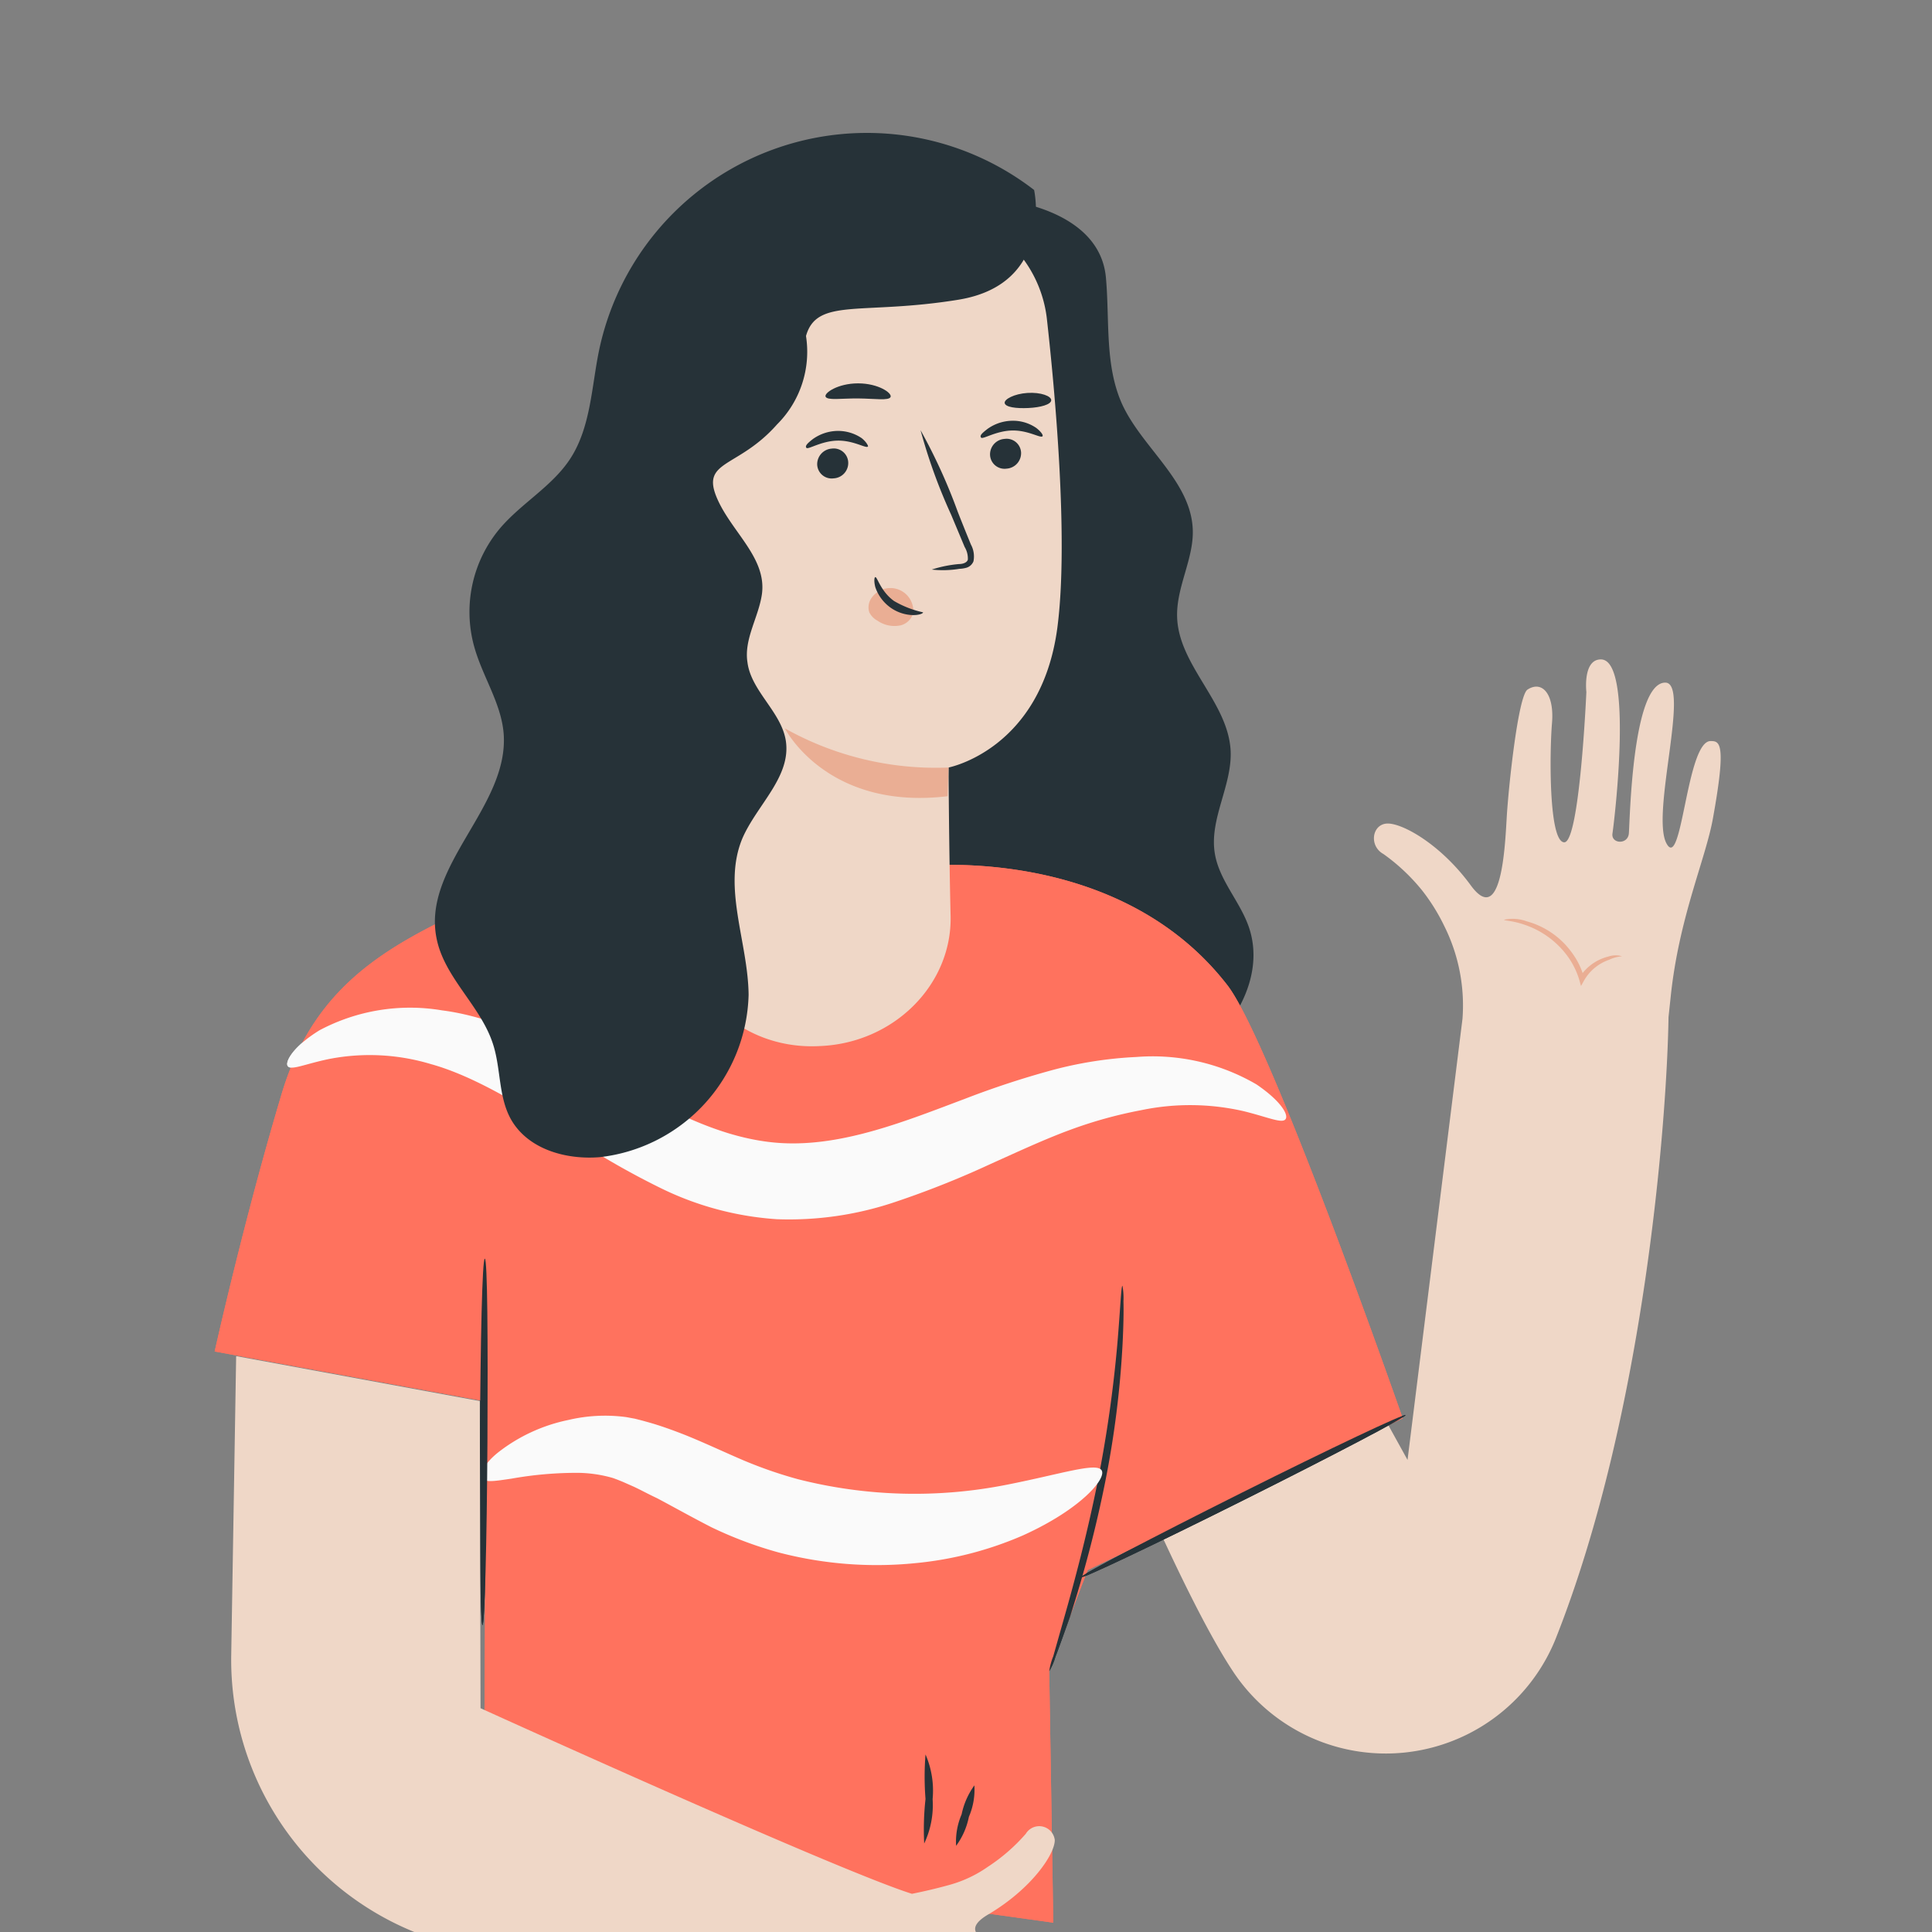 <svg id="Component_Character_Female_C" data-name="Component/Character/Female/C" xmlns="http://www.w3.org/2000/svg" xmlns:xlink="http://www.w3.org/1999/xlink" width="180" height="180" viewBox="0 0 180 180">
  <rect x="0" y="0" width="180" height="180" fill="#808080" stroke="none"/>
  <defs>
    <clipPath id="clip-path">
      <rect id="Rectangle_9928" data-name="Rectangle 9928" width="180" height="180" transform="translate(17573 -19022)" fill="#fff" stroke="#707070" stroke-width="1"/>
    </clipPath>
  </defs>
  <g id="Component_Character_Female_C-2" data-name="Component/Character/Female/C" transform="translate(-17573 19022)" clip-path="url(#clip-path)">
    <g id="character-3--inject-833" transform="translate(17593 -19009.621)">
      <path id="Path_39218" data-name="Path 39218" d="M510.636,224.139l8.349,15.118,5.12-41.1a16.564,16.564,0,0,0-1.7-8.647,17.971,17.971,0,0,0-2.081-3.337,18.173,18.173,0,0,0-3.58-3.364c-1.351-.743-1.081-2.7.257-2.837s5,1.824,7.877,5.755,3.188-3.634,3.351-6.39,1.054-11.254,1.932-11.849c1.351-.878,2.513.378,2.283,3.121s-.311,11.052,1.135,11.106,2.067-14,2.067-14-.351-3.04,1.351-3.04c3.04,0,1.284,14.861,1.081,16.213-.149.973,1.432,1.081,1.527,0s.3-14.037,3.391-14.051c2.364,0-1.351,12.227.108,14.97s1.864-9.592,4.134-9.525c.838,0,1.473.176.2,7.2-.675,3.783-3.161,9.214-3.932,16.591L543.3,198c-.135,9.187-2.162,36.87-10.525,57.946a17.064,17.064,0,0,1-30.034,3.04c-5.148-7.741-13.267-27.994-13.267-27.994Z" transform="translate(-407.848 -115.618)" fill="#efd7c7"/>
      <path id="Path_39219" data-name="Path 39219" d="M507.264,186.057a3.288,3.288,0,0,0-1.2.324,4.3,4.3,0,0,0-2.337,1.932l-.284.513-.162-.581A7.42,7.42,0,0,0,502.157,186a8.228,8.228,0,0,0-3.878-2.851c-1.189-.432-2.013-.405-2-.5a3.8,3.8,0,0,1,2.108.149,7.647,7.647,0,0,1,4.188,2.891,7.08,7.08,0,0,1,1.175,2.432l-.459-.068a4.418,4.418,0,0,1,2.7-1.973,2.094,2.094,0,0,1,1.27-.027Z" transform="translate(-376.145 -109.339)" fill="#eaae94"/>
      <path id="Path_39220" data-name="Path 39220" d="M536.437,134.538c3.9.892,7.525,2.959,7.89,6.958s-.135,8.214,1.54,11.862c1.891,4.053,6.4,7.134,6.553,11.646.095,2.7-1.54,5.337-1.459,8.106.122,4.512,4.742,7.931,4.985,12.457.162,3.242-2,6.363-1.473,9.579.405,2.513,2.351,4.472,3.175,6.877,1.635,4.783-1.648,10.038-5.918,12.727a19.4,19.4,0,0,1-28.264-9.025c-2.364-5.742-1.851-12.159-1.351-18.4q2.4-28.953,3.58-57.973" transform="translate(-461.292 -128.02)" fill="#263238"/>
      <path id="Path_39254" data-name="Path 39254" d="M536.475,270.053l.216-41.18L511.4,224.213s2.7-12.159,6.2-23.859c2.7-9.2,8.511-13.105,15.55-16.537v-.122l.608-.162a57.19,57.19,0,0,1,18.307-4.783l24.535.284s18.753-2.337,29.128,11.025c4.053,5.147,16.361,40.383,16.361,40.383l-29.453,14.186,2.8-19.536s-.554,14.159-2.364,18.644c-1,2.5-3.918,10.268-3.918,10.268l.378,23.427Z" transform="translate(-511.4 -110.679)" fill="#ff725e"/>
      <path id="Path_39255" data-name="Path 39255" d="M530.653,243.781a5.825,5.825,0,0,0,.581-1.351c.338-.865.784-2.135,1.351-3.715a112.146,112.146,0,0,0,3.283-12.565,89.39,89.39,0,0,0,1.621-12.889c.081-1.662.108-3.013.081-3.945a6.145,6.145,0,0,0-.095-1.446c-.122,0-.189,2.054-.473,5.4a119.614,119.614,0,0,1-1.824,12.794c-.986,4.945-2.175,9.363-3.08,12.551l-1.067,3.769A5.975,5.975,0,0,0,530.653,243.781Z" transform="translate(-452.9 -100.456)" fill="#263238"/>
      <path id="Path_39256" data-name="Path 39256" d="M540.943,247.954a6.757,6.757,0,0,0,1.189-2.7,6.377,6.377,0,0,0,.513-2.932,7.06,7.06,0,0,0-1.189,2.7A6.416,6.416,0,0,0,540.943,247.954Z" transform="translate(-471.864 -88.363)" fill="#263238"/>
      <path id="Path_39257" data-name="Path 39257" d="M543.826,248.485a8.377,8.377,0,0,0,.784-4.134,8.473,8.473,0,0,0-.662-4.161,26.168,26.168,0,0,0,0,4.148A25.878,25.878,0,0,0,543.826,248.485Z" transform="translate(-477.72 -89.111)" fill="#263238"/>
      <path id="Path_39258" data-name="Path 39258" d="M511.21,231.937c.081.162,6.931-3.08,15.307-7.269s15.078-7.7,15-7.877-6.944,3.067-15.307,7.255S511.116,231.748,511.21,231.937Z" transform="translate(-430.567 -97.327)" fill="#263238"/>
      <path id="Path_39259" data-name="Path 39259" d="M519.5,194.147c.324.405,1.608-.216,3.85-.676a19.779,19.779,0,0,1,9.457.473c3.864,1.067,8.106,3.607,13.065,6.755a74.629,74.629,0,0,0,8.376,4.81,28.834,28.834,0,0,0,10.808,2.891,30.805,30.805,0,0,0,10.984-1.594,85.965,85.965,0,0,0,8.93-3.553c2.7-1.216,5.175-2.364,7.471-3.2a40.883,40.883,0,0,1,6.553-1.81,22.318,22.318,0,0,1,9.565.095c2.243.554,3.54,1.162,3.878.757s-.446-1.729-2.7-3.256a19.2,19.2,0,0,0-11.187-2.553,36.9,36.9,0,0,0-7.755,1.2,82.963,82.963,0,0,0-8.228,2.7c-5.5,2.067-11.335,4.445-17.077,4.121s-11.119-3.4-16.213-6.242-10.417-5.485-15.4-6.12a17.955,17.955,0,0,0-11.43,1.851C519.878,192.377,519.2,193.823,519.5,194.147Z" transform="translate(-512.677 -107.188)" fill="#fafafa"/>
      <path id="Path_39260" data-name="Path 39260" d="M532.214,222.693c.324.378,1.216.216,2.7,0a34.682,34.682,0,0,1,5.9-.54,12.161,12.161,0,0,1,3.567.486l.365.135.5.2,1.04.459c.7.324,1.351.689,2.189,1.081,1.513.8,3.161,1.729,5.053,2.7a37.245,37.245,0,0,0,6.255,2.351,36.045,36.045,0,0,0,12.767,1,32.844,32.844,0,0,0,10.038-2.594c5.4-2.445,7.809-5.323,7.3-6.066s-3.742.351-8.809,1.351a44.085,44.085,0,0,1-19.482-.513,40.438,40.438,0,0,1-5.229-1.824c-1.7-.73-3.445-1.554-5.215-2.27-.892-.351-1.8-.689-2.7-.973-.459-.149-.919-.27-1.351-.392l-.689-.176-.811-.149a14.862,14.862,0,0,0-5.4.27,15.781,15.781,0,0,0-6.539,3.026C532.308,221.342,531.916,222.341,532.214,222.693Z" transform="translate(-507.26 -97.31)" fill="#fafafa"/>
      <path id="Path_39261" data-name="Path 39261" d="M574.763,240.141c.2,0,.405-7.633.459-17.064s0-17.077-.243-17.077-.405,7.633-.459,17.064S574.574,240.141,574.763,240.141Z" transform="translate(-549.809 -101.113)" fill="#263238"/>
      <path id="Path_39262" data-name="Path 39262" d="M536.475,270.053l.216-41.18L511.4,224.213s2.7-12.159,6.2-23.859c2.7-9.2,8.511-13.105,15.55-16.537v-.122l.608-.162a57.19,57.19,0,0,1,18.307-4.783l24.535.284s18.753-2.337,29.128,11.025c4.053,5.147,16.361,40.383,16.361,40.383l-29.453,14.186,2.8-19.536s-.554,14.159-2.364,18.644c-1,2.5-3.918,10.268-3.918,10.268l.378,23.427Z" transform="translate(-511.4 -110.679)" fill="#ff725e"/>
      <path id="Path_39263" data-name="Path 39263" d="M530.653,243.781a5.825,5.825,0,0,0,.581-1.351c.338-.865.784-2.135,1.351-3.715a112.146,112.146,0,0,0,3.283-12.565,89.39,89.39,0,0,0,1.621-12.889c.081-1.662.108-3.013.081-3.945a6.145,6.145,0,0,0-.095-1.446c-.122,0-.189,2.054-.473,5.4a119.614,119.614,0,0,1-1.824,12.794c-.986,4.945-2.175,9.363-3.08,12.551l-1.067,3.769A5.975,5.975,0,0,0,530.653,243.781Z" transform="translate(-452.9 -100.456)" fill="#263238"/>
      <path id="Path_39264" data-name="Path 39264" d="M540.943,247.954a6.757,6.757,0,0,0,1.189-2.7,6.377,6.377,0,0,0,.513-2.932,7.06,7.06,0,0,0-1.189,2.7A6.416,6.416,0,0,0,540.943,247.954Z" transform="translate(-471.864 -88.363)" fill="#263238"/>
      <path id="Path_39265" data-name="Path 39265" d="M543.826,248.485a8.377,8.377,0,0,0,.784-4.134,8.473,8.473,0,0,0-.662-4.161,26.168,26.168,0,0,0,0,4.148A25.878,25.878,0,0,0,543.826,248.485Z" transform="translate(-477.72 -89.111)" fill="#263238"/>
      <path id="Path_39266" data-name="Path 39266" d="M511.21,231.937c.081.162,6.931-3.08,15.307-7.269s15.078-7.7,15-7.877-6.944,3.067-15.307,7.255S511.116,231.748,511.21,231.937Z" transform="translate(-430.567 -97.327)" fill="#263238"/>
      <path id="Path_39267" data-name="Path 39267" d="M519.5,194.147c.324.405,1.608-.216,3.85-.676a19.779,19.779,0,0,1,9.457.473c3.864,1.067,8.106,3.607,13.065,6.755a74.629,74.629,0,0,0,8.376,4.81,28.834,28.834,0,0,0,10.808,2.891,30.805,30.805,0,0,0,10.984-1.594,85.965,85.965,0,0,0,8.93-3.553c2.7-1.216,5.175-2.364,7.471-3.2a40.883,40.883,0,0,1,6.553-1.81,22.318,22.318,0,0,1,9.565.095c2.243.554,3.54,1.162,3.878.757s-.446-1.729-2.7-3.256a19.2,19.2,0,0,0-11.187-2.553,36.9,36.9,0,0,0-7.755,1.2,82.963,82.963,0,0,0-8.228,2.7c-5.5,2.067-11.335,4.445-17.077,4.121s-11.119-3.4-16.213-6.242-10.417-5.485-15.4-6.12a17.955,17.955,0,0,0-11.43,1.851C519.878,192.377,519.2,193.823,519.5,194.147Z" transform="translate(-512.677 -107.188)" fill="#fafafa"/>
      <path id="Path_39268" data-name="Path 39268" d="M532.214,222.693c.324.378,1.216.216,2.7,0a34.682,34.682,0,0,1,5.9-.54,12.161,12.161,0,0,1,3.567.486l.365.135.5.2,1.04.459c.7.324,1.351.689,2.189,1.081,1.513.8,3.161,1.729,5.053,2.7a37.245,37.245,0,0,0,6.255,2.351,36.045,36.045,0,0,0,12.767,1,32.844,32.844,0,0,0,10.038-2.594c5.4-2.445,7.809-5.323,7.3-6.066s-3.742.351-8.809,1.351a44.085,44.085,0,0,1-19.482-.513,40.438,40.438,0,0,1-5.229-1.824c-1.7-.73-3.445-1.554-5.215-2.27-.892-.351-1.8-.689-2.7-.973-.459-.149-.919-.27-1.351-.392l-.689-.176-.811-.149a14.862,14.862,0,0,0-5.4.27,15.781,15.781,0,0,0-6.539,3.026C532.308,221.342,531.916,222.341,532.214,222.693Z" transform="translate(-507.26 -97.31)" fill="#fafafa"/>
      <path id="Path_39272" data-name="Path 39272" d="M574.763,240.141c.2,0,.405-7.633.459-17.064s0-17.077-.243-17.077-.405,7.633-.459,17.064S574.574,240.141,574.763,240.141Z" transform="translate(-549.809 -101.113)" fill="#263238"/>
      <path id="Path_39273" data-name="Path 39273" d="M561.9,198.918c-.162-6.755-.189-13.821-.189-13.821s8.62-1.662,10.133-13.011c1.081-8.214-.257-22.387-.973-28.777a11.563,11.563,0,0,0-2.391-5.837h0c-12.619-4.756-24.927-2.081-33.56,8.106h0l2.094,54.663c.257,6.35,5.9,11.187,12.7,10.808h0C556.6,210.78,562.048,205.335,561.9,198.918Z" transform="translate(-493.334 -125.969)" fill="#efd7c7"/>
      <path id="Path_39274" data-name="Path 39274" d="M540.612,150.744a1.445,1.445,0,0,1-1.351,1.5,1.351,1.351,0,0,1-1.54-1.27,1.446,1.446,0,0,1,1.351-1.5,1.351,1.351,0,0,1,1.54,1.27Z" transform="translate(-465.48 -120.961)" fill="#263238"/>
      <path id="Path_39275" data-name="Path 39275" d="M542,149.666c-.176.2-1.351-.581-2.851-.54s-2.7.851-2.864.662.095-.419.581-.8a4.053,4.053,0,0,1,2.283-.77,3.823,3.823,0,0,1,2.283.676C541.914,149.274,542.09,149.585,542,149.666Z" transform="translate(-464.877 -121.396)" fill="#263238"/>
      <path id="Path_39276" data-name="Path 39276" d="M552.531,151.413a1.432,1.432,0,0,1-1.351,1.5,1.351,1.351,0,0,1-1.54-1.27,1.459,1.459,0,0,1,1.351-1.5,1.351,1.351,0,0,1,1.54,1.27Z" transform="translate(-493.504 -120.726)" fill="#263238"/>
      <path id="Path_39277" data-name="Path 39277" d="M554.039,150.379c-.176.189-1.351-.594-2.851-.554s-2.7.851-2.864.676.095-.432.581-.811a4.053,4.053,0,0,1,2.283-.77,3.918,3.918,0,0,1,2.283.675C553.958,149.988,554.12,150.379,554.039,150.379Z" transform="translate(-493.188 -121.151)" fill="#263238"/>
      <path id="Path_39278" data-name="Path 39278" d="M542.008,161.854a11.5,11.5,0,0,1,2.526-.513c.405,0,.77-.149.838-.419a2.108,2.108,0,0,0-.3-1.175l-1.256-3a50.837,50.837,0,0,1-2.851-7.877,52.263,52.263,0,0,1,3.472,7.62c.419,1.067.824,2.067,1.216,3.026a2.324,2.324,0,0,1,.243,1.567,1.013,1.013,0,0,1-.635.594,2.77,2.77,0,0,1-.675.108A9.378,9.378,0,0,1,542.008,161.854Z" transform="translate(-475.199 -121.168)" fill="#263238"/>
      <path id="Path_39279" data-name="Path 39279" d="M557.973,173.078a28.763,28.763,0,0,1-15.253-3.648s3.878,7.674,15.159,6.323Z" transform="translate(-489.597 -113.95)" fill="#eaae94"/>
      <path id="Path_39280" data-name="Path 39280" d="M562.986,162.431c1.351,3.121,4.621,5.526,4.175,8.89-.3,2.162-1.689,4.188-1.351,6.363.338,2.7,3.175,4.634,3.58,7.35.486,3.351-2.7,5.945-4.053,9.065-1.892,4.54.527,9.646.581,14.564A15.632,15.632,0,0,1,552.029,223.8c-3.04.243-6.458-.676-8.106-3.283-1.351-2.148-1.04-4.877-1.824-7.269-1.148-3.567-4.539-6.174-5.256-9.849-1.351-6.755,6.755-12.24,6.255-19.05-.23-2.9-2.027-5.4-2.783-8.255a12.078,12.078,0,0,1,2.378-10.808c1.986-2.378,4.891-3.945,6.593-6.539,1.932-2.945,2-6.755,2.7-10.119a25.494,25.494,0,0,1,40.531-14.942s1.932,8.768-7.066,10.227-13.173-.23-14.186,3.378a9.552,9.552,0,0,1-2.7,8.241C564.918,159.662,561.418,158.824,562.986,162.431Z" transform="translate(-516.172 -128.366)" fill="#263238"/>
      <path id="Path_39281" data-name="Path 39281" d="M549.281,162.113a2.135,2.135,0,0,0-3.864-1.459,1.513,1.513,0,0,0-.23,1.351,1.77,1.77,0,0,0,.757.784,2.783,2.783,0,0,0,2.148.446,1.621,1.621,0,0,0,1.243-1.635" transform="translate(-484.201 -117.347)" fill="#eaae94"/>
      <path id="Path_39282" data-name="Path 39282" d="M544.572,159c-.095,0-.149.378,0,.946a3.864,3.864,0,0,0,1.351,1.851,3.756,3.756,0,0,0,2.175.743c.594,0,.932-.162.919-.257a9.28,9.28,0,0,1-2.7-1.054C545.085,160.351,544.761,159,544.572,159Z" transform="translate(-483.018 -117.612)" fill="#263238"/>
      <path id="Path_39291" data-name="Path 39291" d="M546.724,146.883c.162.365,1.473.149,3.026.162s2.864.23,3.026-.135-1.135-1.27-3.026-1.27S546.561,146.545,546.724,146.883Z" transform="translate(-489.804 -122.302)" fill="#263238"/>
      <path id="Path_39292" data-name="Path 39292" d="M535.643,147.249c.068.378,1.054.513,2.2.459s2.108-.324,2.135-.716-.973-.77-2.216-.689S535.576,146.9,535.643,147.249Z" transform="translate(-462.038 -122.073)" fill="#263238"/>
      <path id="Path_39293" data-name="Path 39293" d="M612.8,284.325c.243-2.986-12.159-4.634-13.173-4.85s-.757-1.729.176-1.486c1.351.365,15.4,3.742,15.672.811.162-1.621-2.783-1.635-2.783-1.635s-13.4-2.189-13.213-3.567,8.106-.365,10.727.162,3.918-.5,3.188-1.851c-.486-.919-8.552-2.7-11.173-3.215s-9.89-1.554-5.836-3.945,6.228-5.634,6.215-6.944a1.459,1.459,0,0,0-2.7-.581,16.94,16.94,0,0,1-3.54,3.08,11.579,11.579,0,0,1-3.5,1.662c-1.351.378-2.554.648-3.567.851-7-2.2-40.194-17.293-40.194-17.293l-.068-28.615-22.7-4.188-.459,27.858a27.372,27.372,0,0,0,18.4,26.3l42.166,14.645v-.068a136.839,136.839,0,0,0,13.835,5.7c6.62,2.013,6.755,1.419,6.917.608.27-2.175-11.511-3.972-8.755-5.053S612.592,286.622,612.8,284.325Z" transform="translate(-524.329 -98.754)" fill="#efd7c7"/>
    </g>
  </g>
</svg>
